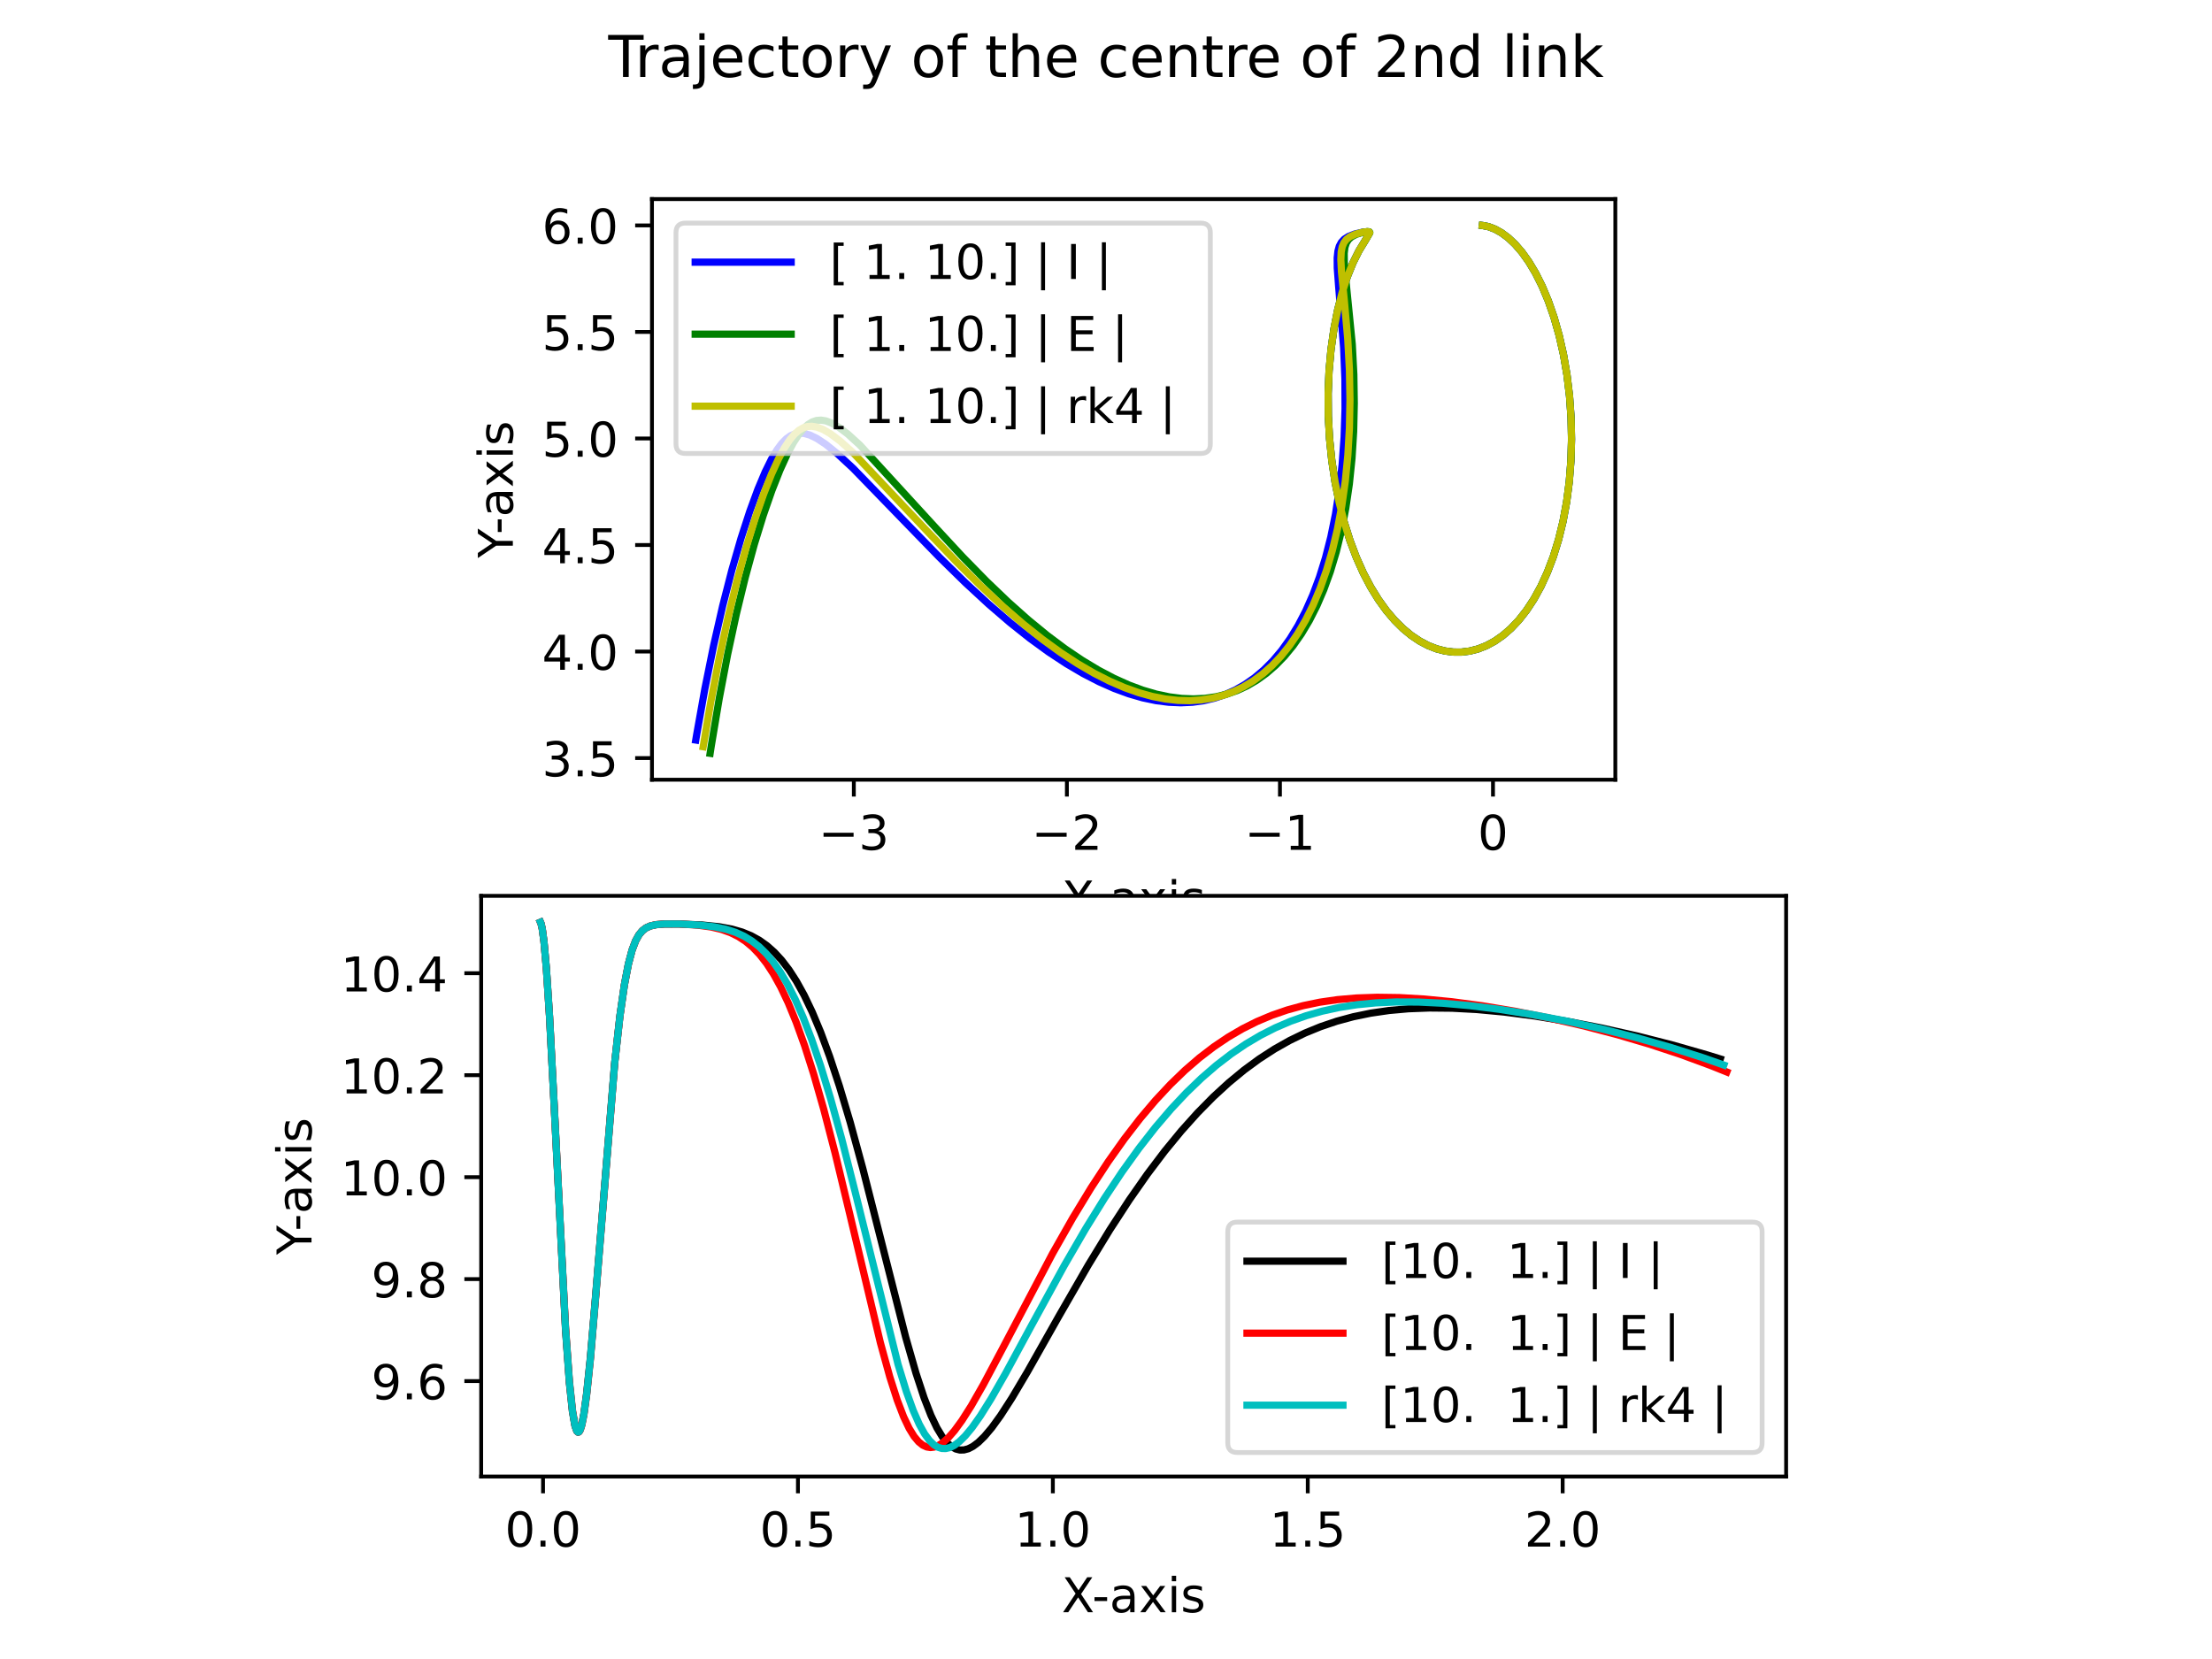 <?xml version="1.0" encoding="utf-8" standalone="no"?>
<!DOCTYPE svg PUBLIC "-//W3C//DTD SVG 1.1//EN"
  "http://www.w3.org/Graphics/SVG/1.1/DTD/svg11.dtd">
<!-- Created with matplotlib (https://matplotlib.org/) -->
<svg height="345.6pt" version="1.1" viewBox="0 0 460.8 345.6" width="460.8pt" xmlns="http://www.w3.org/2000/svg" xmlns:xlink="http://www.w3.org/1999/xlink">
 <defs>
  <style type="text/css">
*{stroke-linecap:butt;stroke-linejoin:round;}
  </style>
 </defs>
 <g id="figure_1">
  <g id="patch_1">
   <path d="M 0 345.6 
L 460.8 345.6 
L 460.8 0 
L 0 0 
z
" style="fill:#ffffff;"/>
  </g>
  <g id="axes_1">
   <g id="patch_2">
    <path d="M 135.818 162.432 
L 336.502 162.432 
L 336.502 41.472 
L 135.818 41.472 
z
" style="fill:#ffffff;"/>
   </g>
   <g id="matplotlib.axis_1">
    <g id="xtick_1">
     <g id="line2d_1">
      <defs>
       <path d="M 0 0 
L 0 3.5 
" id="m7b05e12a34" style="stroke:#000000;stroke-width:0.8;"/>
      </defs>
      <g>
       <use style="stroke:#000000;stroke-width:0.8;" x="177.87" xlink:href="#m7b05e12a34" y="162.432"/>
      </g>
     </g>
     <g id="text_1">
      <!-- −3 -->
      <defs>
       <path d="M 10.594 35.5 
L 73.188 35.5 
L 73.188 27.203 
L 10.594 27.203 
z
" id="DejaVuSans-8722"/>
       <path d="M 40.578 39.312 
Q 47.656 37.797 51.625 33 
Q 55.609 28.219 55.609 21.188 
Q 55.609 10.406 48.188 4.484 
Q 40.766 -1.422 27.094 -1.422 
Q 22.516 -1.422 17.656 -0.516 
Q 12.797 0.391 7.625 2.203 
L 7.625 11.719 
Q 11.719 9.328 16.594 8.109 
Q 21.484 6.891 26.812 6.891 
Q 36.078 6.891 40.938 10.547 
Q 45.797 14.203 45.797 21.188 
Q 45.797 27.641 41.281 31.266 
Q 36.766 34.906 28.719 34.906 
L 20.219 34.906 
L 20.219 43.016 
L 29.109 43.016 
Q 36.375 43.016 40.234 45.922 
Q 44.094 48.828 44.094 54.297 
Q 44.094 59.906 40.109 62.906 
Q 36.141 65.922 28.719 65.922 
Q 24.656 65.922 20.016 65.031 
Q 15.375 64.156 9.812 62.312 
L 9.812 71.094 
Q 15.438 72.656 20.344 73.438 
Q 25.25 74.219 29.594 74.219 
Q 40.828 74.219 47.359 69.109 
Q 53.906 64.016 53.906 55.328 
Q 53.906 49.266 50.438 45.094 
Q 46.969 40.922 40.578 39.312 
z
" id="DejaVuSans-51"/>
      </defs>
      <g transform="translate(170.499 177.03)scale(0.1 -0.1)">
       <use xlink:href="#DejaVuSans-8722"/>
       <use x="83.789" xlink:href="#DejaVuSans-51"/>
      </g>
     </g>
    </g>
    <g id="xtick_2">
     <g id="line2d_2">
      <g>
       <use style="stroke:#000000;stroke-width:0.8;" x="222.253" xlink:href="#m7b05e12a34" y="162.432"/>
      </g>
     </g>
     <g id="text_2">
      <!-- −2 -->
      <defs>
       <path d="M 19.188 8.297 
L 53.609 8.297 
L 53.609 0 
L 7.328 0 
L 7.328 8.297 
Q 12.938 14.109 22.625 23.891 
Q 32.328 33.688 34.812 36.531 
Q 39.547 41.844 41.422 45.531 
Q 43.312 49.219 43.312 52.781 
Q 43.312 58.594 39.234 62.25 
Q 35.156 65.922 28.609 65.922 
Q 23.969 65.922 18.812 64.312 
Q 13.672 62.703 7.812 59.422 
L 7.812 69.391 
Q 13.766 71.781 18.938 73 
Q 24.125 74.219 28.422 74.219 
Q 39.75 74.219 46.484 68.547 
Q 53.219 62.891 53.219 53.422 
Q 53.219 48.922 51.531 44.891 
Q 49.859 40.875 45.406 35.406 
Q 44.188 33.984 37.641 27.219 
Q 31.109 20.453 19.188 8.297 
z
" id="DejaVuSans-50"/>
      </defs>
      <g transform="translate(214.882 177.03)scale(0.1 -0.1)">
       <use xlink:href="#DejaVuSans-8722"/>
       <use x="83.789" xlink:href="#DejaVuSans-50"/>
      </g>
     </g>
    </g>
    <g id="xtick_3">
     <g id="line2d_3">
      <g>
       <use style="stroke:#000000;stroke-width:0.8;" x="266.636" xlink:href="#m7b05e12a34" y="162.432"/>
      </g>
     </g>
     <g id="text_3">
      <!-- −1 -->
      <defs>
       <path d="M 12.406 8.297 
L 28.516 8.297 
L 28.516 63.922 
L 10.984 60.406 
L 10.984 69.391 
L 28.422 72.906 
L 38.281 72.906 
L 38.281 8.297 
L 54.391 8.297 
L 54.391 0 
L 12.406 0 
z
" id="DejaVuSans-49"/>
      </defs>
      <g transform="translate(259.265 177.03)scale(0.1 -0.1)">
       <use xlink:href="#DejaVuSans-8722"/>
       <use x="83.789" xlink:href="#DejaVuSans-49"/>
      </g>
     </g>
    </g>
    <g id="xtick_4">
     <g id="line2d_4">
      <g>
       <use style="stroke:#000000;stroke-width:0.8;" x="311.019" xlink:href="#m7b05e12a34" y="162.432"/>
      </g>
     </g>
     <g id="text_4">
      <!-- 0 -->
      <defs>
       <path d="M 31.781 66.406 
Q 24.172 66.406 20.328 58.906 
Q 16.5 51.422 16.5 36.375 
Q 16.5 21.391 20.328 13.891 
Q 24.172 6.391 31.781 6.391 
Q 39.453 6.391 43.281 13.891 
Q 47.125 21.391 47.125 36.375 
Q 47.125 51.422 43.281 58.906 
Q 39.453 66.406 31.781 66.406 
z
M 31.781 74.219 
Q 44.047 74.219 50.516 64.516 
Q 56.984 54.828 56.984 36.375 
Q 56.984 17.969 50.516 8.266 
Q 44.047 -1.422 31.781 -1.422 
Q 19.531 -1.422 13.062 8.266 
Q 6.594 17.969 6.594 36.375 
Q 6.594 54.828 13.062 64.516 
Q 19.531 74.219 31.781 74.219 
z
" id="DejaVuSans-48"/>
      </defs>
      <g transform="translate(307.838 177.03)scale(0.1 -0.1)">
       <use xlink:href="#DejaVuSans-48"/>
      </g>
     </g>
    </g>
    <g id="text_5">
     <!-- X-axis -->
     <defs>
      <path d="M 6.297 72.906 
L 16.891 72.906 
L 35.016 45.797 
L 53.219 72.906 
L 63.812 72.906 
L 40.375 37.891 
L 65.375 0 
L 54.781 0 
L 34.281 31 
L 13.625 0 
L 2.984 0 
L 29 38.922 
z
" id="DejaVuSans-88"/>
      <path d="M 4.891 31.391 
L 31.203 31.391 
L 31.203 23.391 
L 4.891 23.391 
z
" id="DejaVuSans-45"/>
      <path d="M 34.281 27.484 
Q 23.391 27.484 19.188 25 
Q 14.984 22.516 14.984 16.5 
Q 14.984 11.719 18.141 8.906 
Q 21.297 6.109 26.703 6.109 
Q 34.188 6.109 38.703 11.406 
Q 43.219 16.703 43.219 25.484 
L 43.219 27.484 
z
M 52.203 31.203 
L 52.203 0 
L 43.219 0 
L 43.219 8.297 
Q 40.141 3.328 35.547 0.953 
Q 30.953 -1.422 24.312 -1.422 
Q 15.922 -1.422 10.953 3.297 
Q 6 8.016 6 15.922 
Q 6 25.141 12.172 29.828 
Q 18.359 34.516 30.609 34.516 
L 43.219 34.516 
L 43.219 35.406 
Q 43.219 41.609 39.141 45 
Q 35.062 48.391 27.688 48.391 
Q 23 48.391 18.547 47.266 
Q 14.109 46.141 10.016 43.891 
L 10.016 52.203 
Q 14.938 54.109 19.578 55.047 
Q 24.219 56 28.609 56 
Q 40.484 56 46.344 49.844 
Q 52.203 43.703 52.203 31.203 
z
" id="DejaVuSans-97"/>
      <path d="M 54.891 54.688 
L 35.109 28.078 
L 55.906 0 
L 45.312 0 
L 29.391 21.484 
L 13.484 0 
L 2.875 0 
L 24.125 28.609 
L 4.688 54.688 
L 15.281 54.688 
L 29.781 35.203 
L 44.281 54.688 
z
" id="DejaVuSans-120"/>
      <path d="M 9.422 54.688 
L 18.406 54.688 
L 18.406 0 
L 9.422 0 
z
M 9.422 75.984 
L 18.406 75.984 
L 18.406 64.594 
L 9.422 64.594 
z
" id="DejaVuSans-105"/>
      <path d="M 44.281 53.078 
L 44.281 44.578 
Q 40.484 46.531 36.375 47.5 
Q 32.281 48.484 27.875 48.484 
Q 21.188 48.484 17.844 46.438 
Q 14.5 44.391 14.5 40.281 
Q 14.5 37.156 16.891 35.375 
Q 19.281 33.594 26.516 31.984 
L 29.594 31.297 
Q 39.156 29.25 43.188 25.516 
Q 47.219 21.781 47.219 15.094 
Q 47.219 7.469 41.188 3.016 
Q 35.156 -1.422 24.609 -1.422 
Q 20.219 -1.422 15.453 -0.562 
Q 10.688 0.297 5.422 2 
L 5.422 11.281 
Q 10.406 8.688 15.234 7.391 
Q 20.062 6.109 24.812 6.109 
Q 31.156 6.109 34.562 8.281 
Q 37.984 10.453 37.984 14.406 
Q 37.984 18.062 35.516 20.016 
Q 33.062 21.969 24.703 23.781 
L 21.578 24.516 
Q 13.234 26.266 9.516 29.906 
Q 5.812 33.547 5.812 39.891 
Q 5.812 47.609 11.281 51.797 
Q 16.75 56 26.812 56 
Q 31.781 56 36.172 55.266 
Q 40.578 54.547 44.281 53.078 
z
" id="DejaVuSans-115"/>
     </defs>
     <g transform="translate(221.164 190.709)scale(0.1 -0.1)">
      <use xlink:href="#DejaVuSans-88"/>
      <use x="63.506" xlink:href="#DejaVuSans-45"/>
      <use x="99.59" xlink:href="#DejaVuSans-97"/>
      <use x="160.869" xlink:href="#DejaVuSans-120"/>
      <use x="220.049" xlink:href="#DejaVuSans-105"/>
      <use x="247.832" xlink:href="#DejaVuSans-115"/>
     </g>
    </g>
   </g>
   <g id="matplotlib.axis_2">
    <g id="ytick_1">
     <g id="line2d_5">
      <defs>
       <path d="M 0 0 
L -3.5 0 
" id="m98340004aa" style="stroke:#000000;stroke-width:0.8;"/>
      </defs>
      <g>
       <use style="stroke:#000000;stroke-width:0.8;" x="135.818" xlink:href="#m98340004aa" y="157.917"/>
      </g>
     </g>
     <g id="text_6">
      <!-- 3.5 -->
      <defs>
       <path d="M 10.688 12.406 
L 21 12.406 
L 21 0 
L 10.688 0 
z
" id="DejaVuSans-46"/>
       <path d="M 10.797 72.906 
L 49.516 72.906 
L 49.516 64.594 
L 19.828 64.594 
L 19.828 46.734 
Q 21.969 47.469 24.109 47.828 
Q 26.266 48.188 28.422 48.188 
Q 40.625 48.188 47.75 41.5 
Q 54.891 34.812 54.891 23.391 
Q 54.891 11.625 47.562 5.094 
Q 40.234 -1.422 26.906 -1.422 
Q 22.312 -1.422 17.547 -0.641 
Q 12.797 0.141 7.719 1.703 
L 7.719 11.625 
Q 12.109 9.234 16.797 8.062 
Q 21.484 6.891 26.703 6.891 
Q 35.156 6.891 40.078 11.328 
Q 45.016 15.766 45.016 23.391 
Q 45.016 31 40.078 35.438 
Q 35.156 39.891 26.703 39.891 
Q 22.75 39.891 18.812 39.016 
Q 14.891 38.141 10.797 36.281 
z
" id="DejaVuSans-53"/>
      </defs>
      <g transform="translate(112.915 161.716)scale(0.1 -0.1)">
       <use xlink:href="#DejaVuSans-51"/>
       <use x="63.623" xlink:href="#DejaVuSans-46"/>
       <use x="95.41" xlink:href="#DejaVuSans-53"/>
      </g>
     </g>
    </g>
    <g id="ytick_2">
     <g id="line2d_6">
      <g>
       <use style="stroke:#000000;stroke-width:0.8;" x="135.818" xlink:href="#m98340004aa" y="135.726"/>
      </g>
     </g>
     <g id="text_7">
      <!-- 4.0 -->
      <defs>
       <path d="M 37.797 64.312 
L 12.891 25.391 
L 37.797 25.391 
z
M 35.203 72.906 
L 47.609 72.906 
L 47.609 25.391 
L 58.016 25.391 
L 58.016 17.188 
L 47.609 17.188 
L 47.609 0 
L 37.797 0 
L 37.797 17.188 
L 4.891 17.188 
L 4.891 26.703 
z
" id="DejaVuSans-52"/>
      </defs>
      <g transform="translate(112.915 139.525)scale(0.1 -0.1)">
       <use xlink:href="#DejaVuSans-52"/>
       <use x="63.623" xlink:href="#DejaVuSans-46"/>
       <use x="95.41" xlink:href="#DejaVuSans-48"/>
      </g>
     </g>
    </g>
    <g id="ytick_3">
     <g id="line2d_7">
      <g>
       <use style="stroke:#000000;stroke-width:0.8;" x="135.818" xlink:href="#m98340004aa" y="113.534"/>
      </g>
     </g>
     <g id="text_8">
      <!-- 4.5 -->
      <g transform="translate(112.915 117.333)scale(0.1 -0.1)">
       <use xlink:href="#DejaVuSans-52"/>
       <use x="63.623" xlink:href="#DejaVuSans-46"/>
       <use x="95.41" xlink:href="#DejaVuSans-53"/>
      </g>
     </g>
    </g>
    <g id="ytick_4">
     <g id="line2d_8">
      <g>
       <use style="stroke:#000000;stroke-width:0.8;" x="135.818" xlink:href="#m98340004aa" y="91.342"/>
      </g>
     </g>
     <g id="text_9">
      <!-- 5.0 -->
      <g transform="translate(112.915 95.142)scale(0.1 -0.1)">
       <use xlink:href="#DejaVuSans-53"/>
       <use x="63.623" xlink:href="#DejaVuSans-46"/>
       <use x="95.41" xlink:href="#DejaVuSans-48"/>
      </g>
     </g>
    </g>
    <g id="ytick_5">
     <g id="line2d_9">
      <g>
       <use style="stroke:#000000;stroke-width:0.8;" x="135.818" xlink:href="#m98340004aa" y="69.151"/>
      </g>
     </g>
     <g id="text_10">
      <!-- 5.5 -->
      <g transform="translate(112.915 72.95)scale(0.1 -0.1)">
       <use xlink:href="#DejaVuSans-53"/>
       <use x="63.623" xlink:href="#DejaVuSans-46"/>
       <use x="95.41" xlink:href="#DejaVuSans-53"/>
      </g>
     </g>
    </g>
    <g id="ytick_6">
     <g id="line2d_10">
      <g>
       <use style="stroke:#000000;stroke-width:0.8;" x="135.818" xlink:href="#m98340004aa" y="46.959"/>
      </g>
     </g>
     <g id="text_11">
      <!-- 6.0 -->
      <defs>
       <path d="M 33.016 40.375 
Q 26.375 40.375 22.484 35.828 
Q 18.609 31.297 18.609 23.391 
Q 18.609 15.531 22.484 10.953 
Q 26.375 6.391 33.016 6.391 
Q 39.656 6.391 43.531 10.953 
Q 47.406 15.531 47.406 23.391 
Q 47.406 31.297 43.531 35.828 
Q 39.656 40.375 33.016 40.375 
z
M 52.594 71.297 
L 52.594 62.312 
Q 48.875 64.062 45.094 64.984 
Q 41.312 65.922 37.594 65.922 
Q 27.828 65.922 22.672 59.328 
Q 17.531 52.734 16.797 39.406 
Q 19.672 43.656 24.016 45.922 
Q 28.375 48.188 33.594 48.188 
Q 44.578 48.188 50.953 41.516 
Q 57.328 34.859 57.328 23.391 
Q 57.328 12.156 50.688 5.359 
Q 44.047 -1.422 33.016 -1.422 
Q 20.359 -1.422 13.672 8.266 
Q 6.984 17.969 6.984 36.375 
Q 6.984 53.656 15.188 63.938 
Q 23.391 74.219 37.203 74.219 
Q 40.922 74.219 44.703 73.484 
Q 48.484 72.75 52.594 71.297 
z
" id="DejaVuSans-54"/>
      </defs>
      <g transform="translate(112.915 50.758)scale(0.1 -0.1)">
       <use xlink:href="#DejaVuSans-54"/>
       <use x="63.623" xlink:href="#DejaVuSans-46"/>
       <use x="95.41" xlink:href="#DejaVuSans-48"/>
      </g>
     </g>
    </g>
    <g id="text_12">
     <!-- Y-axis -->
     <defs>
      <path d="M -0.203 72.906 
L 10.406 72.906 
L 30.609 42.922 
L 50.688 72.906 
L 61.281 72.906 
L 35.5 34.719 
L 35.5 0 
L 25.594 0 
L 25.594 34.719 
z
" id="DejaVuSans-89"/>
     </defs>
     <g transform="translate(106.835 116.233)rotate(-90)scale(0.1 -0.1)">
      <use xlink:href="#DejaVuSans-89"/>
      <use x="49.209" xlink:href="#DejaVuSans-45"/>
      <use x="85.293" xlink:href="#DejaVuSans-97"/>
      <use x="146.572" xlink:href="#DejaVuSans-120"/>
      <use x="205.752" xlink:href="#DejaVuSans-105"/>
      <use x="233.535" xlink:href="#DejaVuSans-115"/>
     </g>
    </g>
   </g>
   <g id="line2d_11">
    <path clip-path="url(#p770bc42833)" d="M 308.8 46.97 
L 308.911 46.984 
L 310.121 47.232 
L 311.433 47.732 
L 312.796 48.494 
L 314.196 49.535 
L 315.62 50.874 
L 317.055 52.536 
L 318.488 54.542 
L 319.895 56.899 
L 321.259 59.624 
L 322.548 62.703 
L 323.739 66.132 
L 324.8 69.866 
L 325.708 73.882 
L 326.435 78.111 
L 326.965 82.509 
L 327.283 86.999 
L 327.38 91.515 
L 327.255 95.992 
L 326.912 100.366 
L 326.359 104.599 
L 325.609 108.636 
L 324.681 112.427 
L 323.586 115.972 
L 322.357 119.21 
L 321.006 122.156 
L 319.549 124.806 
L 318.017 127.139 
L 316.412 129.182 
L 314.764 130.926 
L 313.084 132.383 
L 311.384 133.568 
L 309.669 134.496 
L 307.943 135.178 
L 306.207 135.626 
L 304.482 135.842 
L 302.744 135.837 
L 301.011 135.61 
L 299.259 135.156 
L 297.508 134.471 
L 295.757 133.546 
L 294.007 132.371 
L 292.263 130.932 
L 290.532 129.214 
L 288.824 127.203 
L 287.153 124.888 
L 285.536 122.261 
L 284.001 119.338 
L 282.555 116.101 
L 281.227 112.579 
L 280.029 108.765 
L 278.989 104.702 
L 278.122 100.419 
L 277.446 95.954 
L 276.974 91.353 
L 276.717 86.668 
L 276.682 81.981 
L 276.868 77.359 
L 277.269 72.875 
L 277.872 68.594 
L 278.659 64.591 
L 279.603 60.926 
L 280.676 57.633 
L 281.85 54.736 
L 283.105 52.219 
L 284.496 49.931 
L 285.288 48.524 
L 285.185 48.335 
L 284.84 48.27 
L 283.9 48.361 
L 282.228 48.748 
L 280.91 49.262 
L 280.032 49.832 
L 279.428 50.486 
L 279.002 51.278 
L 278.716 52.3 
L 278.565 53.712 
L 278.58 55.838 
L 278.863 59.649 
L 279.911 72.448 
L 280.172 78.955 
L 280.2 85.131 
L 280.006 91.048 
L 279.601 96.695 
L 278.994 102.062 
L 278.202 107.116 
L 277.239 111.835 
L 276.124 116.202 
L 274.865 120.242 
L 273.489 123.928 
L 272 127.289 
L 270.408 130.339 
L 268.731 133.077 
L 266.986 135.507 
L 265.17 137.66 
L 263.294 139.545 
L 261.362 141.176 
L 259.356 142.581 
L 257.296 143.753 
L 255.178 144.704 
L 252.997 145.441 
L 250.745 145.97 
L 248.411 146.291 
L 245.984 146.4 
L 243.455 146.291 
L 240.812 145.954 
L 238.048 145.374 
L 235.158 144.538 
L 232.137 143.43 
L 228.96 142.026 
L 225.632 140.31 
L 222.115 138.241 
L 218.427 135.811 
L 214.528 132.971 
L 210.392 129.68 
L 205.959 125.865 
L 201.137 121.414 
L 195.711 116.096 
L 188.857 109.044 
L 177.732 97.573 
L 174.38 94.463 
L 171.99 92.532 
L 170.17 91.333 
L 168.723 90.635 
L 167.535 90.298 
L 166.51 90.232 
L 165.582 90.392 
L 164.697 90.774 
L 163.809 91.406 
L 162.878 92.351 
L 161.862 93.715 
L 160.715 95.643 
L 159.4 98.31 
L 157.888 101.902 
L 156.187 106.536 
L 154.352 112.197 
L 152.449 118.803 
L 150.538 126.255 
L 148.659 134.488 
L 146.843 143.452 
L 145.113 153.126 
L 144.94 154.17 
L 144.94 154.17 
" style="fill:none;stroke:#0000ff;stroke-linecap:square;stroke-width:1.5;"/>
   </g>
   <g id="line2d_12">
    <path clip-path="url(#p770bc42833)" d="M 308.8 46.97 
L 308.911 46.984 
L 310.121 47.232 
L 311.431 47.732 
L 312.794 48.493 
L 314.193 49.533 
L 315.615 50.871 
L 317.049 52.531 
L 318.481 54.534 
L 319.891 56.895 
L 321.254 59.619 
L 322.542 62.696 
L 323.733 66.122 
L 324.796 69.868 
L 325.703 73.882 
L 326.429 78.11 
L 326.959 82.508 
L 327.275 86.997 
L 327.371 91.512 
L 327.245 95.987 
L 326.902 100.361 
L 326.348 104.594 
L 325.598 108.63 
L 324.67 112.42 
L 323.575 115.965 
L 322.345 119.203 
L 320.994 122.149 
L 319.537 124.799 
L 318.004 127.133 
L 316.4 129.177 
L 314.751 130.921 
L 313.071 132.379 
L 311.371 133.565 
L 309.656 134.493 
L 307.93 135.177 
L 306.194 135.625 
L 304.468 135.843 
L 302.73 135.838 
L 300.996 135.612 
L 299.244 135.159 
L 297.493 134.474 
L 295.741 133.55 
L 293.991 132.375 
L 292.247 130.936 
L 290.515 129.217 
L 288.807 127.206 
L 287.137 124.89 
L 285.519 122.261 
L 283.984 119.337 
L 282.539 116.099 
L 281.211 112.575 
L 280.014 108.759 
L 278.974 104.694 
L 278.109 100.408 
L 277.433 95.941 
L 276.963 91.336 
L 276.707 86.649 
L 276.674 81.959 
L 276.862 77.333 
L 277.266 72.846 
L 277.871 68.575 
L 278.658 64.579 
L 279.603 60.917 
L 280.676 57.632 
L 281.849 54.742 
L 283.101 52.238 
L 284.467 50.002 
L 285.365 48.454 
L 285.248 48.293 
L 284.872 48.251 
L 283.884 48.401 
L 282.518 48.82 
L 281.547 49.335 
L 280.901 49.922 
L 280.461 50.623 
L 280.171 51.517 
L 280.019 52.747 
L 280.036 54.589 
L 280.317 57.818 
L 281.703 71.745 
L 282.029 78.005 
L 282.122 84.049 
L 281.99 89.89 
L 281.643 95.491 
L 281.093 100.824 
L 280.351 105.876 
L 279.433 110.604 
L 278.354 115.013 
L 277.131 119.081 
L 275.785 122.801 
L 274.321 126.202 
L 272.762 129.273 
L 271.114 132.035 
L 269.379 134.515 
L 267.586 136.697 
L 265.727 138.612 
L 263.809 140.273 
L 261.836 141.691 
L 259.807 142.879 
L 257.72 143.845 
L 255.567 144.598 
L 253.342 145.142 
L 251.034 145.476 
L 248.632 145.595 
L 246.155 145.494 
L 243.565 145.164 
L 240.882 144.597 
L 238.071 143.775 
L 235.131 142.681 
L 232.06 141.3 
L 228.838 139.604 
L 225.45 137.566 
L 221.89 135.161 
L 218.161 132.369 
L 214.211 129.13 
L 210.015 125.397 
L 205.504 121.079 
L 200.551 116.021 
L 194.76 109.776 
L 179.147 92.734 
L 176.625 90.433 
L 174.745 89.001 
L 173.268 88.141 
L 172.057 87.682 
L 171.025 87.521 
L 170.096 87.597 
L 169.216 87.895 
L 168.338 88.43 
L 167.415 89.265 
L 166.405 90.49 
L 165.27 92.235 
L 163.971 94.66 
L 162.479 97.935 
L 160.809 102.158 
L 159.007 107.336 
L 157.138 113.395 
L 155.254 120.271 
L 153.393 127.914 
L 151.578 136.325 
L 149.833 145.477 
L 148.172 155.383 
L 147.932 156.934 
L 147.932 156.934 
" style="fill:none;stroke:#008000;stroke-linecap:square;stroke-width:1.5;"/>
   </g>
   <g id="line2d_13">
    <path clip-path="url(#p770bc42833)" d="M 308.8 46.97 
L 308.911 46.984 
L 310.121 47.232 
L 311.432 47.732 
L 312.795 48.493 
L 314.195 49.534 
L 315.617 50.873 
L 317.052 52.533 
L 318.485 54.538 
L 319.895 56.9 
L 321.258 59.626 
L 322.547 62.704 
L 323.738 66.133 
L 324.801 69.88 
L 325.708 73.897 
L 326.434 78.127 
L 326.964 82.526 
L 327.28 87.017 
L 327.376 91.533 
L 327.249 96.01 
L 326.905 100.385 
L 326.35 104.618 
L 325.598 108.656 
L 324.669 112.446 
L 323.581 115.968 
L 322.351 119.207 
L 321 122.153 
L 319.543 124.802 
L 318.011 127.136 
L 316.406 129.179 
L 314.757 130.923 
L 313.078 132.381 
L 311.377 133.567 
L 309.662 134.495 
L 307.936 135.178 
L 306.201 135.625 
L 304.475 135.842 
L 302.737 135.837 
L 301.004 135.611 
L 299.252 135.157 
L 297.5 134.472 
L 295.749 133.548 
L 293.999 132.373 
L 292.255 130.934 
L 290.523 129.215 
L 288.816 127.204 
L 287.145 124.889 
L 285.528 122.261 
L 283.992 119.338 
L 282.547 116.1 
L 281.219 112.577 
L 280.022 108.762 
L 278.981 104.698 
L 278.115 100.414 
L 277.44 95.948 
L 276.968 91.344 
L 276.712 86.658 
L 276.678 81.97 
L 276.865 77.346 
L 277.267 72.86 
L 277.873 68.578 
L 278.661 64.574 
L 279.607 60.908 
L 280.68 57.622 
L 281.855 54.728 
L 283.109 52.219 
L 284.488 49.957 
L 285.326 48.49 
L 285.217 48.314 
L 284.858 48.259 
L 283.893 48.377 
L 282.37 48.781 
L 281.239 49.294 
L 280.486 49.871 
L 279.969 50.544 
L 279.613 51.38 
L 279.394 52.494 
L 279.322 54.089 
L 279.453 56.642 
L 280.042 62.566 
L 280.76 70.624 
L 281.111 77.095 
L 281.222 83.252 
L 281.109 89.173 
L 280.78 94.858 
L 280.247 100.265 
L 279.523 105.37 
L 278.621 110.166 
L 277.557 114.633 
L 276.345 118.769 
L 275.004 122.565 
L 273.548 126.022 
L 271.992 129.154 
L 270.341 131.981 
L 268.611 134.503 
L 266.819 136.729 
L 264.957 138.69 
L 263.032 140.396 
L 261.047 141.859 
L 259.002 143.088 
L 256.919 144.084 
L 254.768 144.868 
L 252.542 145.444 
L 250.231 145.811 
L 247.851 145.965 
L 245.364 145.903 
L 242.761 145.612 
L 240.062 145.084 
L 237.231 144.301 
L 234.265 143.247 
L 231.165 141.906 
L 227.909 140.251 
L 224.506 138.269 
L 220.922 135.922 
L 217.138 133.173 
L 213.147 129.994 
L 208.897 126.321 
L 204.318 122.064 
L 199.262 117.05 
L 193.31 110.822 
L 177.621 94.212 
L 174.965 91.837 
L 172.992 90.355 
L 171.449 89.459 
L 170.195 88.976 
L 169.128 88.796 
L 168.182 88.856 
L 167.294 89.136 
L 166.417 89.649 
L 165.505 90.449 
L 164.519 91.621 
L 163.414 93.296 
L 162.154 95.629 
L 160.702 98.808 
L 159.062 102.955 
L 157.272 108.101 
L 155.396 114.186 
L 153.497 121.114 
L 151.615 128.835 
L 149.78 137.313 
L 148.017 146.517 
L 146.486 155.557 
L 146.486 155.557 
" style="fill:none;stroke:#bfbf00;stroke-linecap:square;stroke-width:1.5;"/>
   </g>
   <g id="patch_3">
    <path d="M 135.818 162.432 
L 135.818 41.472 
" style="fill:none;stroke:#000000;stroke-linecap:square;stroke-linejoin:miter;stroke-width:0.8;"/>
   </g>
   <g id="patch_4">
    <path d="M 336.502 162.432 
L 336.502 41.472 
" style="fill:none;stroke:#000000;stroke-linecap:square;stroke-linejoin:miter;stroke-width:0.8;"/>
   </g>
   <g id="patch_5">
    <path d="M 135.818 162.432 
L 336.502 162.432 
" style="fill:none;stroke:#000000;stroke-linecap:square;stroke-linejoin:miter;stroke-width:0.8;"/>
   </g>
   <g id="patch_6">
    <path d="M 135.818 41.472 
L 336.502 41.472 
" style="fill:none;stroke:#000000;stroke-linecap:square;stroke-linejoin:miter;stroke-width:0.8;"/>
   </g>
   <g id="legend_1">
    <g id="patch_7">
     <path d="M 142.818 94.472 
L 250.135 94.472 
Q 252.135 94.472 252.135 92.472 
L 252.135 48.472 
Q 252.135 46.472 250.135 46.472 
L 142.818 46.472 
Q 140.818 46.472 140.818 48.472 
L 140.818 92.472 
Q 140.818 94.472 142.818 94.472 
z
" style="fill:#ffffff;opacity:0.8;stroke:#cccccc;stroke-linejoin:miter;"/>
    </g>
    <g id="line2d_14">
     <path d="M 144.818 54.614 
L 164.818 54.614 
" style="fill:none;stroke:#0000ff;stroke-linecap:square;stroke-width:1.5;"/>
    </g>
    <g id="line2d_15"/>
    <g id="text_13">
     <!-- [ 1. 10.] | I |  -->
     <defs>
      <path d="M 8.594 75.984 
L 29.297 75.984 
L 29.297 69 
L 17.578 69 
L 17.578 -6.203 
L 29.297 -6.203 
L 29.297 -13.188 
L 8.594 -13.188 
z
" id="DejaVuSans-91"/>
      <path id="DejaVuSans-32"/>
      <path d="M 30.422 75.984 
L 30.422 -13.188 
L 9.719 -13.188 
L 9.719 -6.203 
L 21.391 -6.203 
L 21.391 69 
L 9.719 69 
L 9.719 75.984 
z
" id="DejaVuSans-93"/>
      <path d="M 21 76.422 
L 21 -23.578 
L 12.703 -23.578 
L 12.703 76.422 
z
" id="DejaVuSans-124"/>
      <path d="M 9.812 72.906 
L 19.672 72.906 
L 19.672 0 
L 9.812 0 
z
" id="DejaVuSans-73"/>
     </defs>
     <g transform="translate(172.818 58.114)scale(0.1 -0.1)">
      <use xlink:href="#DejaVuSans-91"/>
      <use x="39.014" xlink:href="#DejaVuSans-32"/>
      <use x="70.801" xlink:href="#DejaVuSans-49"/>
      <use x="134.424" xlink:href="#DejaVuSans-46"/>
      <use x="166.211" xlink:href="#DejaVuSans-32"/>
      <use x="197.998" xlink:href="#DejaVuSans-49"/>
      <use x="261.621" xlink:href="#DejaVuSans-48"/>
      <use x="325.244" xlink:href="#DejaVuSans-46"/>
      <use x="357.031" xlink:href="#DejaVuSans-93"/>
      <use x="396.045" xlink:href="#DejaVuSans-32"/>
      <use x="427.832" xlink:href="#DejaVuSans-124"/>
      <use x="461.523" xlink:href="#DejaVuSans-32"/>
      <use x="493.311" xlink:href="#DejaVuSans-73"/>
      <use x="522.803" xlink:href="#DejaVuSans-32"/>
      <use x="554.59" xlink:href="#DejaVuSans-124"/>
      <use x="588.281" xlink:href="#DejaVuSans-32"/>
     </g>
    </g>
    <g id="line2d_16">
     <path d="M 144.818 69.614 
L 164.818 69.614 
" style="fill:none;stroke:#008000;stroke-linecap:square;stroke-width:1.5;"/>
    </g>
    <g id="line2d_17"/>
    <g id="text_14">
     <!-- [ 1. 10.] | E |  -->
     <defs>
      <path d="M 9.812 72.906 
L 55.906 72.906 
L 55.906 64.594 
L 19.672 64.594 
L 19.672 43.016 
L 54.391 43.016 
L 54.391 34.719 
L 19.672 34.719 
L 19.672 8.297 
L 56.781 8.297 
L 56.781 0 
L 9.812 0 
z
" id="DejaVuSans-69"/>
     </defs>
     <g transform="translate(172.818 73.114)scale(0.1 -0.1)">
      <use xlink:href="#DejaVuSans-91"/>
      <use x="39.014" xlink:href="#DejaVuSans-32"/>
      <use x="70.801" xlink:href="#DejaVuSans-49"/>
      <use x="134.424" xlink:href="#DejaVuSans-46"/>
      <use x="166.211" xlink:href="#DejaVuSans-32"/>
      <use x="197.998" xlink:href="#DejaVuSans-49"/>
      <use x="261.621" xlink:href="#DejaVuSans-48"/>
      <use x="325.244" xlink:href="#DejaVuSans-46"/>
      <use x="357.031" xlink:href="#DejaVuSans-93"/>
      <use x="396.045" xlink:href="#DejaVuSans-32"/>
      <use x="427.832" xlink:href="#DejaVuSans-124"/>
      <use x="461.523" xlink:href="#DejaVuSans-32"/>
      <use x="493.311" xlink:href="#DejaVuSans-69"/>
      <use x="556.494" xlink:href="#DejaVuSans-32"/>
      <use x="588.281" xlink:href="#DejaVuSans-124"/>
      <use x="621.973" xlink:href="#DejaVuSans-32"/>
     </g>
    </g>
    <g id="line2d_18">
     <path d="M 144.818 84.614 
L 164.818 84.614 
" style="fill:none;stroke:#bfbf00;stroke-linecap:square;stroke-width:1.5;"/>
    </g>
    <g id="line2d_19"/>
    <g id="text_15">
     <!-- [ 1. 10.] | rk4 |  -->
     <defs>
      <path d="M 41.109 46.297 
Q 39.594 47.172 37.812 47.578 
Q 36.031 48 33.891 48 
Q 26.266 48 22.188 43.047 
Q 18.109 38.094 18.109 28.812 
L 18.109 0 
L 9.078 0 
L 9.078 54.688 
L 18.109 54.688 
L 18.109 46.188 
Q 20.953 51.172 25.484 53.578 
Q 30.031 56 36.531 56 
Q 37.453 56 38.578 55.875 
Q 39.703 55.766 41.062 55.516 
z
" id="DejaVuSans-114"/>
      <path d="M 9.078 75.984 
L 18.109 75.984 
L 18.109 31.109 
L 44.922 54.688 
L 56.391 54.688 
L 27.391 29.109 
L 57.625 0 
L 45.906 0 
L 18.109 26.703 
L 18.109 0 
L 9.078 0 
z
" id="DejaVuSans-107"/>
     </defs>
     <g transform="translate(172.818 88.114)scale(0.1 -0.1)">
      <use xlink:href="#DejaVuSans-91"/>
      <use x="39.014" xlink:href="#DejaVuSans-32"/>
      <use x="70.801" xlink:href="#DejaVuSans-49"/>
      <use x="134.424" xlink:href="#DejaVuSans-46"/>
      <use x="166.211" xlink:href="#DejaVuSans-32"/>
      <use x="197.998" xlink:href="#DejaVuSans-49"/>
      <use x="261.621" xlink:href="#DejaVuSans-48"/>
      <use x="325.244" xlink:href="#DejaVuSans-46"/>
      <use x="357.031" xlink:href="#DejaVuSans-93"/>
      <use x="396.045" xlink:href="#DejaVuSans-32"/>
      <use x="427.832" xlink:href="#DejaVuSans-124"/>
      <use x="461.523" xlink:href="#DejaVuSans-32"/>
      <use x="493.311" xlink:href="#DejaVuSans-114"/>
      <use x="534.424" xlink:href="#DejaVuSans-107"/>
      <use x="592.334" xlink:href="#DejaVuSans-52"/>
      <use x="655.957" xlink:href="#DejaVuSans-32"/>
      <use x="687.744" xlink:href="#DejaVuSans-124"/>
      <use x="721.436" xlink:href="#DejaVuSans-32"/>
     </g>
    </g>
   </g>
  </g>
  <g id="axes_2">
   <g id="patch_8">
    <path d="M 100.238 307.584 
L 372.082 307.584 
L 372.082 186.624 
L 100.238 186.624 
z
" style="fill:#ffffff;"/>
   </g>
   <g id="matplotlib.axis_3">
    <g id="xtick_5">
     <g id="line2d_20">
      <g>
       <use style="stroke:#000000;stroke-width:0.8;" x="113.125" xlink:href="#m7b05e12a34" y="307.584"/>
      </g>
     </g>
     <g id="text_16">
      <!-- 0.0 -->
      <g transform="translate(105.174 322.182)scale(0.1 -0.1)">
       <use xlink:href="#DejaVuSans-48"/>
       <use x="63.623" xlink:href="#DejaVuSans-46"/>
       <use x="95.41" xlink:href="#DejaVuSans-48"/>
      </g>
     </g>
    </g>
    <g id="xtick_6">
     <g id="line2d_21">
      <g>
       <use style="stroke:#000000;stroke-width:0.8;" x="166.227" xlink:href="#m7b05e12a34" y="307.584"/>
      </g>
     </g>
     <g id="text_17">
      <!-- 0.5 -->
      <g transform="translate(158.276 322.182)scale(0.1 -0.1)">
       <use xlink:href="#DejaVuSans-48"/>
       <use x="63.623" xlink:href="#DejaVuSans-46"/>
       <use x="95.41" xlink:href="#DejaVuSans-53"/>
      </g>
     </g>
    </g>
    <g id="xtick_7">
     <g id="line2d_22">
      <g>
       <use style="stroke:#000000;stroke-width:0.8;" x="219.329" xlink:href="#m7b05e12a34" y="307.584"/>
      </g>
     </g>
     <g id="text_18">
      <!-- 1.0 -->
      <g transform="translate(211.378 322.182)scale(0.1 -0.1)">
       <use xlink:href="#DejaVuSans-49"/>
       <use x="63.623" xlink:href="#DejaVuSans-46"/>
       <use x="95.41" xlink:href="#DejaVuSans-48"/>
      </g>
     </g>
    </g>
    <g id="xtick_8">
     <g id="line2d_23">
      <g>
       <use style="stroke:#000000;stroke-width:0.8;" x="272.431" xlink:href="#m7b05e12a34" y="307.584"/>
      </g>
     </g>
     <g id="text_19">
      <!-- 1.5 -->
      <g transform="translate(264.479 322.182)scale(0.1 -0.1)">
       <use xlink:href="#DejaVuSans-49"/>
       <use x="63.623" xlink:href="#DejaVuSans-46"/>
       <use x="95.41" xlink:href="#DejaVuSans-53"/>
      </g>
     </g>
    </g>
    <g id="xtick_9">
     <g id="line2d_24">
      <g>
       <use style="stroke:#000000;stroke-width:0.8;" x="325.533" xlink:href="#m7b05e12a34" y="307.584"/>
      </g>
     </g>
     <g id="text_20">
      <!-- 2.0 -->
      <g transform="translate(317.581 322.182)scale(0.1 -0.1)">
       <use xlink:href="#DejaVuSans-50"/>
       <use x="63.623" xlink:href="#DejaVuSans-46"/>
       <use x="95.41" xlink:href="#DejaVuSans-48"/>
      </g>
     </g>
    </g>
    <g id="text_21">
     <!-- X-axis -->
     <g transform="translate(221.164 335.861)scale(0.1 -0.1)">
      <use xlink:href="#DejaVuSans-88"/>
      <use x="63.506" xlink:href="#DejaVuSans-45"/>
      <use x="99.59" xlink:href="#DejaVuSans-97"/>
      <use x="160.869" xlink:href="#DejaVuSans-120"/>
      <use x="220.049" xlink:href="#DejaVuSans-105"/>
      <use x="247.832" xlink:href="#DejaVuSans-115"/>
     </g>
    </g>
   </g>
   <g id="matplotlib.axis_4">
    <g id="ytick_7">
     <g id="line2d_25">
      <g>
       <use style="stroke:#000000;stroke-width:0.8;" x="100.238" xlink:href="#m98340004aa" y="287.703"/>
      </g>
     </g>
     <g id="text_22">
      <!-- 9.6 -->
      <defs>
       <path d="M 10.984 1.516 
L 10.984 10.5 
Q 14.703 8.734 18.5 7.812 
Q 22.312 6.891 25.984 6.891 
Q 35.75 6.891 40.891 13.453 
Q 46.047 20.016 46.781 33.406 
Q 43.953 29.203 39.594 26.953 
Q 35.25 24.703 29.984 24.703 
Q 19.047 24.703 12.672 31.312 
Q 6.297 37.938 6.297 49.422 
Q 6.297 60.641 12.938 67.422 
Q 19.578 74.219 30.609 74.219 
Q 43.266 74.219 49.922 64.516 
Q 56.594 54.828 56.594 36.375 
Q 56.594 19.141 48.406 8.859 
Q 40.234 -1.422 26.422 -1.422 
Q 22.703 -1.422 18.891 -0.688 
Q 15.094 0.047 10.984 1.516 
z
M 30.609 32.422 
Q 37.25 32.422 41.125 36.953 
Q 45.016 41.5 45.016 49.422 
Q 45.016 57.281 41.125 61.844 
Q 37.25 66.406 30.609 66.406 
Q 23.969 66.406 20.094 61.844 
Q 16.219 57.281 16.219 49.422 
Q 16.219 41.5 20.094 36.953 
Q 23.969 32.422 30.609 32.422 
z
" id="DejaVuSans-57"/>
      </defs>
      <g transform="translate(77.335 291.502)scale(0.1 -0.1)">
       <use xlink:href="#DejaVuSans-57"/>
       <use x="63.623" xlink:href="#DejaVuSans-46"/>
       <use x="95.41" xlink:href="#DejaVuSans-54"/>
      </g>
     </g>
    </g>
    <g id="ytick_8">
     <g id="line2d_26">
      <g>
       <use style="stroke:#000000;stroke-width:0.8;" x="100.238" xlink:href="#m98340004aa" y="266.462"/>
      </g>
     </g>
     <g id="text_23">
      <!-- 9.8 -->
      <defs>
       <path d="M 31.781 34.625 
Q 24.75 34.625 20.719 30.859 
Q 16.703 27.094 16.703 20.516 
Q 16.703 13.922 20.719 10.156 
Q 24.75 6.391 31.781 6.391 
Q 38.812 6.391 42.859 10.172 
Q 46.922 13.969 46.922 20.516 
Q 46.922 27.094 42.891 30.859 
Q 38.875 34.625 31.781 34.625 
z
M 21.922 38.812 
Q 15.578 40.375 12.031 44.719 
Q 8.5 49.078 8.5 55.328 
Q 8.5 64.062 14.719 69.141 
Q 20.953 74.219 31.781 74.219 
Q 42.672 74.219 48.875 69.141 
Q 55.078 64.062 55.078 55.328 
Q 55.078 49.078 51.531 44.719 
Q 48 40.375 41.703 38.812 
Q 48.828 37.156 52.797 32.312 
Q 56.781 27.484 56.781 20.516 
Q 56.781 9.906 50.312 4.234 
Q 43.844 -1.422 31.781 -1.422 
Q 19.734 -1.422 13.25 4.234 
Q 6.781 9.906 6.781 20.516 
Q 6.781 27.484 10.781 32.312 
Q 14.797 37.156 21.922 38.812 
z
M 18.312 54.391 
Q 18.312 48.734 21.844 45.562 
Q 25.391 42.391 31.781 42.391 
Q 38.141 42.391 41.719 45.562 
Q 45.312 48.734 45.312 54.391 
Q 45.312 60.062 41.719 63.234 
Q 38.141 66.406 31.781 66.406 
Q 25.391 66.406 21.844 63.234 
Q 18.312 60.062 18.312 54.391 
z
" id="DejaVuSans-56"/>
      </defs>
      <g transform="translate(77.335 270.261)scale(0.1 -0.1)">
       <use xlink:href="#DejaVuSans-57"/>
       <use x="63.623" xlink:href="#DejaVuSans-46"/>
       <use x="95.41" xlink:href="#DejaVuSans-56"/>
      </g>
     </g>
    </g>
    <g id="ytick_9">
     <g id="line2d_27">
      <g>
       <use style="stroke:#000000;stroke-width:0.8;" x="100.238" xlink:href="#m98340004aa" y="245.221"/>
      </g>
     </g>
     <g id="text_24">
      <!-- 10.0 -->
      <g transform="translate(70.972 249.021)scale(0.1 -0.1)">
       <use xlink:href="#DejaVuSans-49"/>
       <use x="63.623" xlink:href="#DejaVuSans-48"/>
       <use x="127.246" xlink:href="#DejaVuSans-46"/>
       <use x="159.033" xlink:href="#DejaVuSans-48"/>
      </g>
     </g>
    </g>
    <g id="ytick_10">
     <g id="line2d_28">
      <g>
       <use style="stroke:#000000;stroke-width:0.8;" x="100.238" xlink:href="#m98340004aa" y="223.981"/>
      </g>
     </g>
     <g id="text_25">
      <!-- 10.2 -->
      <g transform="translate(70.972 227.78)scale(0.1 -0.1)">
       <use xlink:href="#DejaVuSans-49"/>
       <use x="63.623" xlink:href="#DejaVuSans-48"/>
       <use x="127.246" xlink:href="#DejaVuSans-46"/>
       <use x="159.033" xlink:href="#DejaVuSans-50"/>
      </g>
     </g>
    </g>
    <g id="ytick_11">
     <g id="line2d_29">
      <g>
       <use style="stroke:#000000;stroke-width:0.8;" x="100.238" xlink:href="#m98340004aa" y="202.74"/>
      </g>
     </g>
     <g id="text_26">
      <!-- 10.4 -->
      <g transform="translate(70.972 206.539)scale(0.1 -0.1)">
       <use xlink:href="#DejaVuSans-49"/>
       <use x="63.623" xlink:href="#DejaVuSans-48"/>
       <use x="127.246" xlink:href="#DejaVuSans-46"/>
       <use x="159.033" xlink:href="#DejaVuSans-52"/>
      </g>
     </g>
    </g>
    <g id="text_27">
     <!-- Y-axis -->
     <g transform="translate(64.893 261.385)rotate(-90)scale(0.1 -0.1)">
      <use xlink:href="#DejaVuSans-89"/>
      <use x="49.209" xlink:href="#DejaVuSans-45"/>
      <use x="85.293" xlink:href="#DejaVuSans-97"/>
      <use x="146.572" xlink:href="#DejaVuSans-120"/>
      <use x="205.752" xlink:href="#DejaVuSans-105"/>
      <use x="233.535" xlink:href="#DejaVuSans-115"/>
     </g>
    </g>
   </g>
   <g id="line2d_30">
    <path clip-path="url(#p87e50818c4)" d="M 112.594 192.122 
L 112.706 192.376 
L 112.956 193.468 
L 113.323 196.189 
L 113.819 201.706 
L 114.48 211.789 
L 115.44 230.259 
L 117.814 277.082 
L 118.616 288.096 
L 119.253 294.07 
L 119.76 296.979 
L 120.148 298.106 
L 120.42 298.349 
L 120.616 298.255 
L 120.856 297.846 
L 121.187 296.782 
L 121.631 294.508 
L 122.214 290.247 
L 122.989 282.788 
L 124.099 269.714 
L 128.025 221.646 
L 129.115 211.825 
L 130.053 205.269 
L 130.89 200.888 
L 131.659 197.97 
L 132.386 196.037 
L 133.093 194.752 
L 133.812 193.89 
L 134.587 193.303 
L 135.491 192.901 
L 136.663 192.635 
L 138.402 192.489 
L 141.491 192.481 
L 146.258 192.693 
L 149.808 193.055 
L 152.435 193.538 
L 154.586 194.156 
L 156.458 194.922 
L 158.159 195.857 
L 159.762 196.994 
L 161.308 198.366 
L 162.832 200.021 
L 164.362 202.018 
L 165.918 204.423 
L 167.523 207.323 
L 169.197 210.82 
L 170.962 215.037 
L 172.844 220.126 
L 174.875 226.282 
L 177.127 233.839 
L 179.728 243.382 
L 183.212 257.093 
L 188.666 278.546 
L 190.815 286.048 
L 192.506 291.186 
L 193.935 294.85 
L 195.175 297.45 
L 196.29 299.294 
L 197.298 300.551 
L 198.224 301.366 
L 199.099 301.848 
L 199.947 302.064 
L 200.799 302.051 
L 201.697 301.81 
L 202.679 301.308 
L 203.785 300.484 
L 205.07 299.237 
L 206.594 297.434 
L 208.443 294.884 
L 210.793 291.244 
L 214.033 285.779 
L 220.582 274.183 
L 226.709 263.547 
L 231.217 256.162 
L 235.259 249.959 
L 239.031 244.571 
L 242.63 239.811 
L 246.098 235.589 
L 249.464 231.837 
L 252.755 228.498 
L 255.987 225.532 
L 259.174 222.905 
L 262.333 220.587 
L 265.495 218.541 
L 268.661 216.755 
L 271.865 215.201 
L 275.124 213.867 
L 278.474 212.736 
L 281.935 211.802 
L 285.546 211.06 
L 289.348 210.506 
L 293.4 210.142 
L 297.752 209.978 
L 302.473 210.024 
L 307.642 210.3 
L 313.344 210.831 
L 319.622 211.643 
L 326.445 212.753 
L 333.679 214.156 
L 341.128 215.829 
L 348.523 217.715 
L 355.709 219.776 
L 358.368 220.599 
L 358.368 220.599 
" style="fill:none;stroke:#000000;stroke-linecap:square;stroke-width:1.5;"/>
   </g>
   <g id="line2d_31">
    <path clip-path="url(#p87e50818c4)" d="M 112.594 192.122 
L 112.706 192.376 
L 112.956 193.469 
L 113.324 196.195 
L 113.821 201.722 
L 114.486 211.838 
L 115.459 230.448 
L 117.816 276.596 
L 118.629 287.789 
L 119.273 293.892 
L 119.788 296.901 
L 120.182 298.081 
L 120.458 298.348 
L 120.655 298.265 
L 120.892 297.875 
L 121.216 296.852 
L 121.652 294.659 
L 122.226 290.506 
L 122.986 283.218 
L 124.072 270.435 
L 128.097 221.044 
L 129.174 211.434 
L 130.104 205.008 
L 130.937 200.703 
L 131.705 197.839 
L 132.429 195.943 
L 133.137 194.681 
L 133.858 193.834 
L 134.638 193.256 
L 135.551 192.861 
L 136.738 192.603 
L 138.501 192.466 
L 141.486 192.482 
L 145.25 192.715 
L 148.087 193.101 
L 150.298 193.62 
L 152.161 194.283 
L 153.818 195.106 
L 155.355 196.118 
L 156.822 197.353 
L 158.26 198.86 
L 159.694 200.692 
L 161.149 202.918 
L 162.649 205.632 
L 164.212 208.931 
L 165.858 212.941 
L 167.61 217.81 
L 169.503 223.75 
L 171.591 231.056 
L 173.985 240.279 
L 177.05 253.038 
L 183.405 279.731 
L 185.356 286.817 
L 186.914 291.689 
L 188.239 295.138 
L 189.4 297.571 
L 190.432 299.244 
L 191.37 300.36 
L 192.229 301.051 
L 193.037 301.425 
L 193.829 301.55 
L 194.632 301.45 
L 195.49 301.115 
L 196.449 300.493 
L 197.549 299.505 
L 198.841 298.03 
L 200.395 295.904 
L 202.332 292.855 
L 204.867 288.417 
L 208.658 281.285 
L 219.268 261.134 
L 223.481 253.714 
L 227.288 247.453 
L 230.857 242.004 
L 234.251 237.221 
L 237.524 232.988 
L 240.701 229.236 
L 243.81 225.905 
L 246.85 222.969 
L 249.864 220.365 
L 252.853 218.075 
L 255.831 216.07 
L 258.828 214.318 
L 261.862 212.8 
L 264.964 211.497 
L 268.152 210.399 
L 271.462 209.494 
L 274.946 208.774 
L 278.628 208.242 
L 282.581 207.899 
L 286.855 207.753 
L 291.535 207.819 
L 296.717 208.119 
L 302.456 208.678 
L 308.783 209.521 
L 315.62 210.66 
L 322.764 212.075 
L 329.979 213.73 
L 337.013 215.571 
L 343.767 217.566 
L 350.22 219.702 
L 356.378 221.973 
L 359.726 223.312 
L 359.726 223.312 
" style="fill:none;stroke:#ff0000;stroke-linecap:square;stroke-width:1.5;"/>
   </g>
   <g id="line2d_32">
    <path clip-path="url(#p87e50818c4)" d="M 112.594 192.122 
L 112.705 192.375 
L 112.956 193.468 
L 113.323 196.192 
L 113.82 201.717 
L 114.483 211.819 
L 115.45 230.363 
L 117.816 276.852 
L 118.622 287.943 
L 119.262 293.973 
L 119.772 296.93 
L 120.162 298.089 
L 120.436 298.348 
L 120.633 298.263 
L 120.87 297.87 
L 121.198 296.833 
L 121.636 294.615 
L 122.214 290.429 
L 122.978 283.102 
L 124.071 270.26 
L 128.085 221.114 
L 129.163 211.48 
L 130.095 205.038 
L 130.928 200.73 
L 131.695 197.864 
L 132.42 195.962 
L 133.129 194.697 
L 133.849 193.849 
L 134.627 193.271 
L 135.539 192.875 
L 136.726 192.615 
L 138.494 192.475 
L 141.57 192.482 
L 145.765 192.708 
L 148.883 193.083 
L 151.261 193.586 
L 153.242 194.228 
L 154.989 195.026 
L 156.595 196.004 
L 158.116 197.192 
L 159.6 198.637 
L 161.071 200.385 
L 162.558 202.505 
L 164.08 205.073 
L 165.661 208.188 
L 167.316 211.951 
L 169.071 216.512 
L 170.958 222.055 
L 173.018 228.817 
L 175.338 237.229 
L 178.138 248.268 
L 187.075 284.205 
L 188.81 289.867 
L 190.258 293.875 
L 191.509 296.715 
L 192.619 298.711 
L 193.621 300.076 
L 194.538 300.964 
L 195.387 301.489 
L 196.2 301.74 
L 197.016 301.76 
L 197.866 301.556 
L 198.796 301.098 
L 199.844 300.323 
L 201.064 299.13 
L 202.499 297.4 
L 204.246 294.929 
L 206.459 291.391 
L 209.472 286.121 
L 214.887 276.112 
L 221.689 263.672 
L 226.15 255.982 
L 230.109 249.59 
L 233.795 244.052 
L 237.302 239.178 
L 240.683 234.853 
L 243.952 231.027 
L 247.15 227.622 
L 250.291 224.599 
L 253.39 221.923 
L 256.462 219.562 
L 259.523 217.489 
L 262.588 215.678 
L 265.689 214.103 
L 268.845 212.749 
L 272.087 211.599 
L 275.438 210.647 
L 278.949 209.882 
L 282.645 209.307 
L 286.583 208.92 
L 290.827 208.729 
L 295.464 208.746 
L 300.552 208.992 
L 306.18 209.49 
L 312.389 210.268 
L 319.135 211.339 
L 326.293 212.702 
L 333.632 214.326 
L 340.888 216.158 
L 347.908 218.159 
L 354.631 220.304 
L 359.106 221.869 
L 359.106 221.869 
" style="fill:none;stroke:#00bfbf;stroke-linecap:square;stroke-width:1.5;"/>
   </g>
   <g id="patch_9">
    <path d="M 100.238 307.584 
L 100.238 186.624 
" style="fill:none;stroke:#000000;stroke-linecap:square;stroke-linejoin:miter;stroke-width:0.8;"/>
   </g>
   <g id="patch_10">
    <path d="M 372.082 307.584 
L 372.082 186.624 
" style="fill:none;stroke:#000000;stroke-linecap:square;stroke-linejoin:miter;stroke-width:0.8;"/>
   </g>
   <g id="patch_11">
    <path d="M 100.238 307.584 
L 372.082 307.584 
" style="fill:none;stroke:#000000;stroke-linecap:square;stroke-linejoin:miter;stroke-width:0.8;"/>
   </g>
   <g id="patch_12">
    <path d="M 100.238 186.624 
L 372.082 186.624 
" style="fill:none;stroke:#000000;stroke-linecap:square;stroke-linejoin:miter;stroke-width:0.8;"/>
   </g>
   <g id="legend_2">
    <g id="patch_13">
     <path d="M 257.765 302.584 
L 365.082 302.584 
Q 367.082 302.584 367.082 300.584 
L 367.082 256.584 
Q 367.082 254.584 365.082 254.584 
L 257.765 254.584 
Q 255.765 254.584 255.765 256.584 
L 255.765 300.584 
Q 255.765 302.584 257.765 302.584 
z
" style="fill:#ffffff;opacity:0.8;stroke:#cccccc;stroke-linejoin:miter;"/>
    </g>
    <g id="line2d_33">
     <path d="M 259.765 262.726 
L 279.765 262.726 
" style="fill:none;stroke:#000000;stroke-linecap:square;stroke-width:1.5;"/>
    </g>
    <g id="line2d_34"/>
    <g id="text_28">
     <!-- [10.  1.] | I |  -->
     <g transform="translate(287.765 266.226)scale(0.1 -0.1)">
      <use xlink:href="#DejaVuSans-91"/>
      <use x="39.014" xlink:href="#DejaVuSans-49"/>
      <use x="102.637" xlink:href="#DejaVuSans-48"/>
      <use x="166.26" xlink:href="#DejaVuSans-46"/>
      <use x="198.047" xlink:href="#DejaVuSans-32"/>
      <use x="229.834" xlink:href="#DejaVuSans-32"/>
      <use x="261.621" xlink:href="#DejaVuSans-49"/>
      <use x="325.244" xlink:href="#DejaVuSans-46"/>
      <use x="357.031" xlink:href="#DejaVuSans-93"/>
      <use x="396.045" xlink:href="#DejaVuSans-32"/>
      <use x="427.832" xlink:href="#DejaVuSans-124"/>
      <use x="461.523" xlink:href="#DejaVuSans-32"/>
      <use x="493.311" xlink:href="#DejaVuSans-73"/>
      <use x="522.803" xlink:href="#DejaVuSans-32"/>
      <use x="554.59" xlink:href="#DejaVuSans-124"/>
      <use x="588.281" xlink:href="#DejaVuSans-32"/>
     </g>
    </g>
    <g id="line2d_35">
     <path d="M 259.765 277.726 
L 279.765 277.726 
" style="fill:none;stroke:#ff0000;stroke-linecap:square;stroke-width:1.5;"/>
    </g>
    <g id="line2d_36"/>
    <g id="text_29">
     <!-- [10.  1.] | E |  -->
     <g transform="translate(287.765 281.226)scale(0.1 -0.1)">
      <use xlink:href="#DejaVuSans-91"/>
      <use x="39.014" xlink:href="#DejaVuSans-49"/>
      <use x="102.637" xlink:href="#DejaVuSans-48"/>
      <use x="166.26" xlink:href="#DejaVuSans-46"/>
      <use x="198.047" xlink:href="#DejaVuSans-32"/>
      <use x="229.834" xlink:href="#DejaVuSans-32"/>
      <use x="261.621" xlink:href="#DejaVuSans-49"/>
      <use x="325.244" xlink:href="#DejaVuSans-46"/>
      <use x="357.031" xlink:href="#DejaVuSans-93"/>
      <use x="396.045" xlink:href="#DejaVuSans-32"/>
      <use x="427.832" xlink:href="#DejaVuSans-124"/>
      <use x="461.523" xlink:href="#DejaVuSans-32"/>
      <use x="493.311" xlink:href="#DejaVuSans-69"/>
      <use x="556.494" xlink:href="#DejaVuSans-32"/>
      <use x="588.281" xlink:href="#DejaVuSans-124"/>
      <use x="621.973" xlink:href="#DejaVuSans-32"/>
     </g>
    </g>
    <g id="line2d_37">
     <path d="M 259.765 292.726 
L 279.765 292.726 
" style="fill:none;stroke:#00bfbf;stroke-linecap:square;stroke-width:1.5;"/>
    </g>
    <g id="line2d_38"/>
    <g id="text_30">
     <!-- [10.  1.] | rk4 |  -->
     <g transform="translate(287.765 296.226)scale(0.1 -0.1)">
      <use xlink:href="#DejaVuSans-91"/>
      <use x="39.014" xlink:href="#DejaVuSans-49"/>
      <use x="102.637" xlink:href="#DejaVuSans-48"/>
      <use x="166.26" xlink:href="#DejaVuSans-46"/>
      <use x="198.047" xlink:href="#DejaVuSans-32"/>
      <use x="229.834" xlink:href="#DejaVuSans-32"/>
      <use x="261.621" xlink:href="#DejaVuSans-49"/>
      <use x="325.244" xlink:href="#DejaVuSans-46"/>
      <use x="357.031" xlink:href="#DejaVuSans-93"/>
      <use x="396.045" xlink:href="#DejaVuSans-32"/>
      <use x="427.832" xlink:href="#DejaVuSans-124"/>
      <use x="461.523" xlink:href="#DejaVuSans-32"/>
      <use x="493.311" xlink:href="#DejaVuSans-114"/>
      <use x="534.424" xlink:href="#DejaVuSans-107"/>
      <use x="592.334" xlink:href="#DejaVuSans-52"/>
      <use x="655.957" xlink:href="#DejaVuSans-32"/>
      <use x="687.744" xlink:href="#DejaVuSans-124"/>
      <use x="721.436" xlink:href="#DejaVuSans-32"/>
     </g>
    </g>
   </g>
  </g>
  <g id="text_31">
   <!-- Trajectory of the centre of 2nd link -->
   <defs>
    <path d="M -0.297 72.906 
L 61.375 72.906 
L 61.375 64.594 
L 35.5 64.594 
L 35.5 0 
L 25.594 0 
L 25.594 64.594 
L -0.297 64.594 
z
" id="DejaVuSans-84"/>
    <path d="M 9.422 54.688 
L 18.406 54.688 
L 18.406 -0.984 
Q 18.406 -11.422 14.422 -16.109 
Q 10.453 -20.797 1.609 -20.797 
L -1.812 -20.797 
L -1.812 -13.188 
L 0.594 -13.188 
Q 5.719 -13.188 7.562 -10.812 
Q 9.422 -8.453 9.422 -0.984 
z
M 9.422 75.984 
L 18.406 75.984 
L 18.406 64.594 
L 9.422 64.594 
z
" id="DejaVuSans-106"/>
    <path d="M 56.203 29.594 
L 56.203 25.203 
L 14.891 25.203 
Q 15.484 15.922 20.484 11.062 
Q 25.484 6.203 34.422 6.203 
Q 39.594 6.203 44.453 7.469 
Q 49.312 8.734 54.109 11.281 
L 54.109 2.781 
Q 49.266 0.734 44.188 -0.344 
Q 39.109 -1.422 33.891 -1.422 
Q 20.797 -1.422 13.156 6.188 
Q 5.516 13.812 5.516 26.812 
Q 5.516 40.234 12.766 48.109 
Q 20.016 56 32.328 56 
Q 43.359 56 49.781 48.891 
Q 56.203 41.797 56.203 29.594 
z
M 47.219 32.234 
Q 47.125 39.594 43.094 43.984 
Q 39.062 48.391 32.422 48.391 
Q 24.906 48.391 20.391 44.141 
Q 15.875 39.891 15.188 32.172 
z
" id="DejaVuSans-101"/>
    <path d="M 48.781 52.594 
L 48.781 44.188 
Q 44.969 46.297 41.141 47.344 
Q 37.312 48.391 33.406 48.391 
Q 24.656 48.391 19.812 42.844 
Q 14.984 37.312 14.984 27.297 
Q 14.984 17.281 19.812 11.734 
Q 24.656 6.203 33.406 6.203 
Q 37.312 6.203 41.141 7.25 
Q 44.969 8.297 48.781 10.406 
L 48.781 2.094 
Q 45.016 0.344 40.984 -0.531 
Q 36.969 -1.422 32.422 -1.422 
Q 20.062 -1.422 12.781 6.344 
Q 5.516 14.109 5.516 27.297 
Q 5.516 40.672 12.859 48.328 
Q 20.219 56 33.016 56 
Q 37.156 56 41.109 55.141 
Q 45.062 54.297 48.781 52.594 
z
" id="DejaVuSans-99"/>
    <path d="M 18.312 70.219 
L 18.312 54.688 
L 36.812 54.688 
L 36.812 47.703 
L 18.312 47.703 
L 18.312 18.016 
Q 18.312 11.328 20.141 9.422 
Q 21.969 7.516 27.594 7.516 
L 36.812 7.516 
L 36.812 0 
L 27.594 0 
Q 17.188 0 13.234 3.875 
Q 9.281 7.766 9.281 18.016 
L 9.281 47.703 
L 2.688 47.703 
L 2.688 54.688 
L 9.281 54.688 
L 9.281 70.219 
z
" id="DejaVuSans-116"/>
    <path d="M 30.609 48.391 
Q 23.391 48.391 19.188 42.75 
Q 14.984 37.109 14.984 27.297 
Q 14.984 17.484 19.156 11.844 
Q 23.344 6.203 30.609 6.203 
Q 37.797 6.203 41.984 11.859 
Q 46.188 17.531 46.188 27.297 
Q 46.188 37.016 41.984 42.703 
Q 37.797 48.391 30.609 48.391 
z
M 30.609 56 
Q 42.328 56 49.016 48.375 
Q 55.719 40.766 55.719 27.297 
Q 55.719 13.875 49.016 6.219 
Q 42.328 -1.422 30.609 -1.422 
Q 18.844 -1.422 12.172 6.219 
Q 5.516 13.875 5.516 27.297 
Q 5.516 40.766 12.172 48.375 
Q 18.844 56 30.609 56 
z
" id="DejaVuSans-111"/>
    <path d="M 32.172 -5.078 
Q 28.375 -14.844 24.75 -17.812 
Q 21.141 -20.797 15.094 -20.797 
L 7.906 -20.797 
L 7.906 -13.281 
L 13.188 -13.281 
Q 16.891 -13.281 18.938 -11.516 
Q 21 -9.766 23.484 -3.219 
L 25.094 0.875 
L 2.984 54.688 
L 12.5 54.688 
L 29.594 11.922 
L 46.688 54.688 
L 56.203 54.688 
z
" id="DejaVuSans-121"/>
    <path d="M 37.109 75.984 
L 37.109 68.5 
L 28.516 68.5 
Q 23.688 68.5 21.797 66.547 
Q 19.922 64.594 19.922 59.516 
L 19.922 54.688 
L 34.719 54.688 
L 34.719 47.703 
L 19.922 47.703 
L 19.922 0 
L 10.891 0 
L 10.891 47.703 
L 2.297 47.703 
L 2.297 54.688 
L 10.891 54.688 
L 10.891 58.5 
Q 10.891 67.625 15.141 71.797 
Q 19.391 75.984 28.609 75.984 
z
" id="DejaVuSans-102"/>
    <path d="M 54.891 33.016 
L 54.891 0 
L 45.906 0 
L 45.906 32.719 
Q 45.906 40.484 42.875 44.328 
Q 39.844 48.188 33.797 48.188 
Q 26.516 48.188 22.312 43.547 
Q 18.109 38.922 18.109 30.906 
L 18.109 0 
L 9.078 0 
L 9.078 75.984 
L 18.109 75.984 
L 18.109 46.188 
Q 21.344 51.125 25.703 53.562 
Q 30.078 56 35.797 56 
Q 45.219 56 50.047 50.172 
Q 54.891 44.344 54.891 33.016 
z
" id="DejaVuSans-104"/>
    <path d="M 54.891 33.016 
L 54.891 0 
L 45.906 0 
L 45.906 32.719 
Q 45.906 40.484 42.875 44.328 
Q 39.844 48.188 33.797 48.188 
Q 26.516 48.188 22.312 43.547 
Q 18.109 38.922 18.109 30.906 
L 18.109 0 
L 9.078 0 
L 9.078 54.688 
L 18.109 54.688 
L 18.109 46.188 
Q 21.344 51.125 25.703 53.562 
Q 30.078 56 35.797 56 
Q 45.219 56 50.047 50.172 
Q 54.891 44.344 54.891 33.016 
z
" id="DejaVuSans-110"/>
    <path d="M 45.406 46.391 
L 45.406 75.984 
L 54.391 75.984 
L 54.391 0 
L 45.406 0 
L 45.406 8.203 
Q 42.578 3.328 38.25 0.953 
Q 33.938 -1.422 27.875 -1.422 
Q 17.969 -1.422 11.734 6.484 
Q 5.516 14.406 5.516 27.297 
Q 5.516 40.188 11.734 48.094 
Q 17.969 56 27.875 56 
Q 33.938 56 38.25 53.625 
Q 42.578 51.266 45.406 46.391 
z
M 14.797 27.297 
Q 14.797 17.391 18.875 11.75 
Q 22.953 6.109 30.078 6.109 
Q 37.203 6.109 41.297 11.75 
Q 45.406 17.391 45.406 27.297 
Q 45.406 37.203 41.297 42.844 
Q 37.203 48.484 30.078 48.484 
Q 22.953 48.484 18.875 42.844 
Q 14.797 37.203 14.797 27.297 
z
" id="DejaVuSans-100"/>
    <path d="M 9.422 75.984 
L 18.406 75.984 
L 18.406 0 
L 9.422 0 
z
" id="DejaVuSans-108"/>
   </defs>
   <g transform="translate(126.714 16.03)scale(0.12 -0.12)">
    <use xlink:href="#DejaVuSans-84"/>
    <use x="46.334" xlink:href="#DejaVuSans-114"/>
    <use x="87.447" xlink:href="#DejaVuSans-97"/>
    <use x="148.727" xlink:href="#DejaVuSans-106"/>
    <use x="176.51" xlink:href="#DejaVuSans-101"/>
    <use x="238.033" xlink:href="#DejaVuSans-99"/>
    <use x="293.014" xlink:href="#DejaVuSans-116"/>
    <use x="332.223" xlink:href="#DejaVuSans-111"/>
    <use x="393.404" xlink:href="#DejaVuSans-114"/>
    <use x="434.518" xlink:href="#DejaVuSans-121"/>
    <use x="493.697" xlink:href="#DejaVuSans-32"/>
    <use x="525.484" xlink:href="#DejaVuSans-111"/>
    <use x="586.666" xlink:href="#DejaVuSans-102"/>
    <use x="621.871" xlink:href="#DejaVuSans-32"/>
    <use x="653.658" xlink:href="#DejaVuSans-116"/>
    <use x="692.867" xlink:href="#DejaVuSans-104"/>
    <use x="756.246" xlink:href="#DejaVuSans-101"/>
    <use x="817.77" xlink:href="#DejaVuSans-32"/>
    <use x="849.557" xlink:href="#DejaVuSans-99"/>
    <use x="904.537" xlink:href="#DejaVuSans-101"/>
    <use x="966.061" xlink:href="#DejaVuSans-110"/>
    <use x="1029.439" xlink:href="#DejaVuSans-116"/>
    <use x="1068.648" xlink:href="#DejaVuSans-114"/>
    <use x="1107.512" xlink:href="#DejaVuSans-101"/>
    <use x="1169.035" xlink:href="#DejaVuSans-32"/>
    <use x="1200.822" xlink:href="#DejaVuSans-111"/>
    <use x="1262.004" xlink:href="#DejaVuSans-102"/>
    <use x="1297.209" xlink:href="#DejaVuSans-32"/>
    <use x="1328.996" xlink:href="#DejaVuSans-50"/>
    <use x="1392.619" xlink:href="#DejaVuSans-110"/>
    <use x="1455.998" xlink:href="#DejaVuSans-100"/>
    <use x="1519.475" xlink:href="#DejaVuSans-32"/>
    <use x="1551.262" xlink:href="#DejaVuSans-108"/>
    <use x="1579.045" xlink:href="#DejaVuSans-105"/>
    <use x="1606.828" xlink:href="#DejaVuSans-110"/>
    <use x="1670.207" xlink:href="#DejaVuSans-107"/>
   </g>
  </g>
 </g>
 <defs>
  <clipPath id="p770bc42833">
   <rect height="120.96" width="200.685" x="135.818" y="41.472"/>
  </clipPath>
  <clipPath id="p87e50818c4">
   <rect height="120.96" width="271.844" x="100.238" y="186.624"/>
  </clipPath>
 </defs>
</svg>
